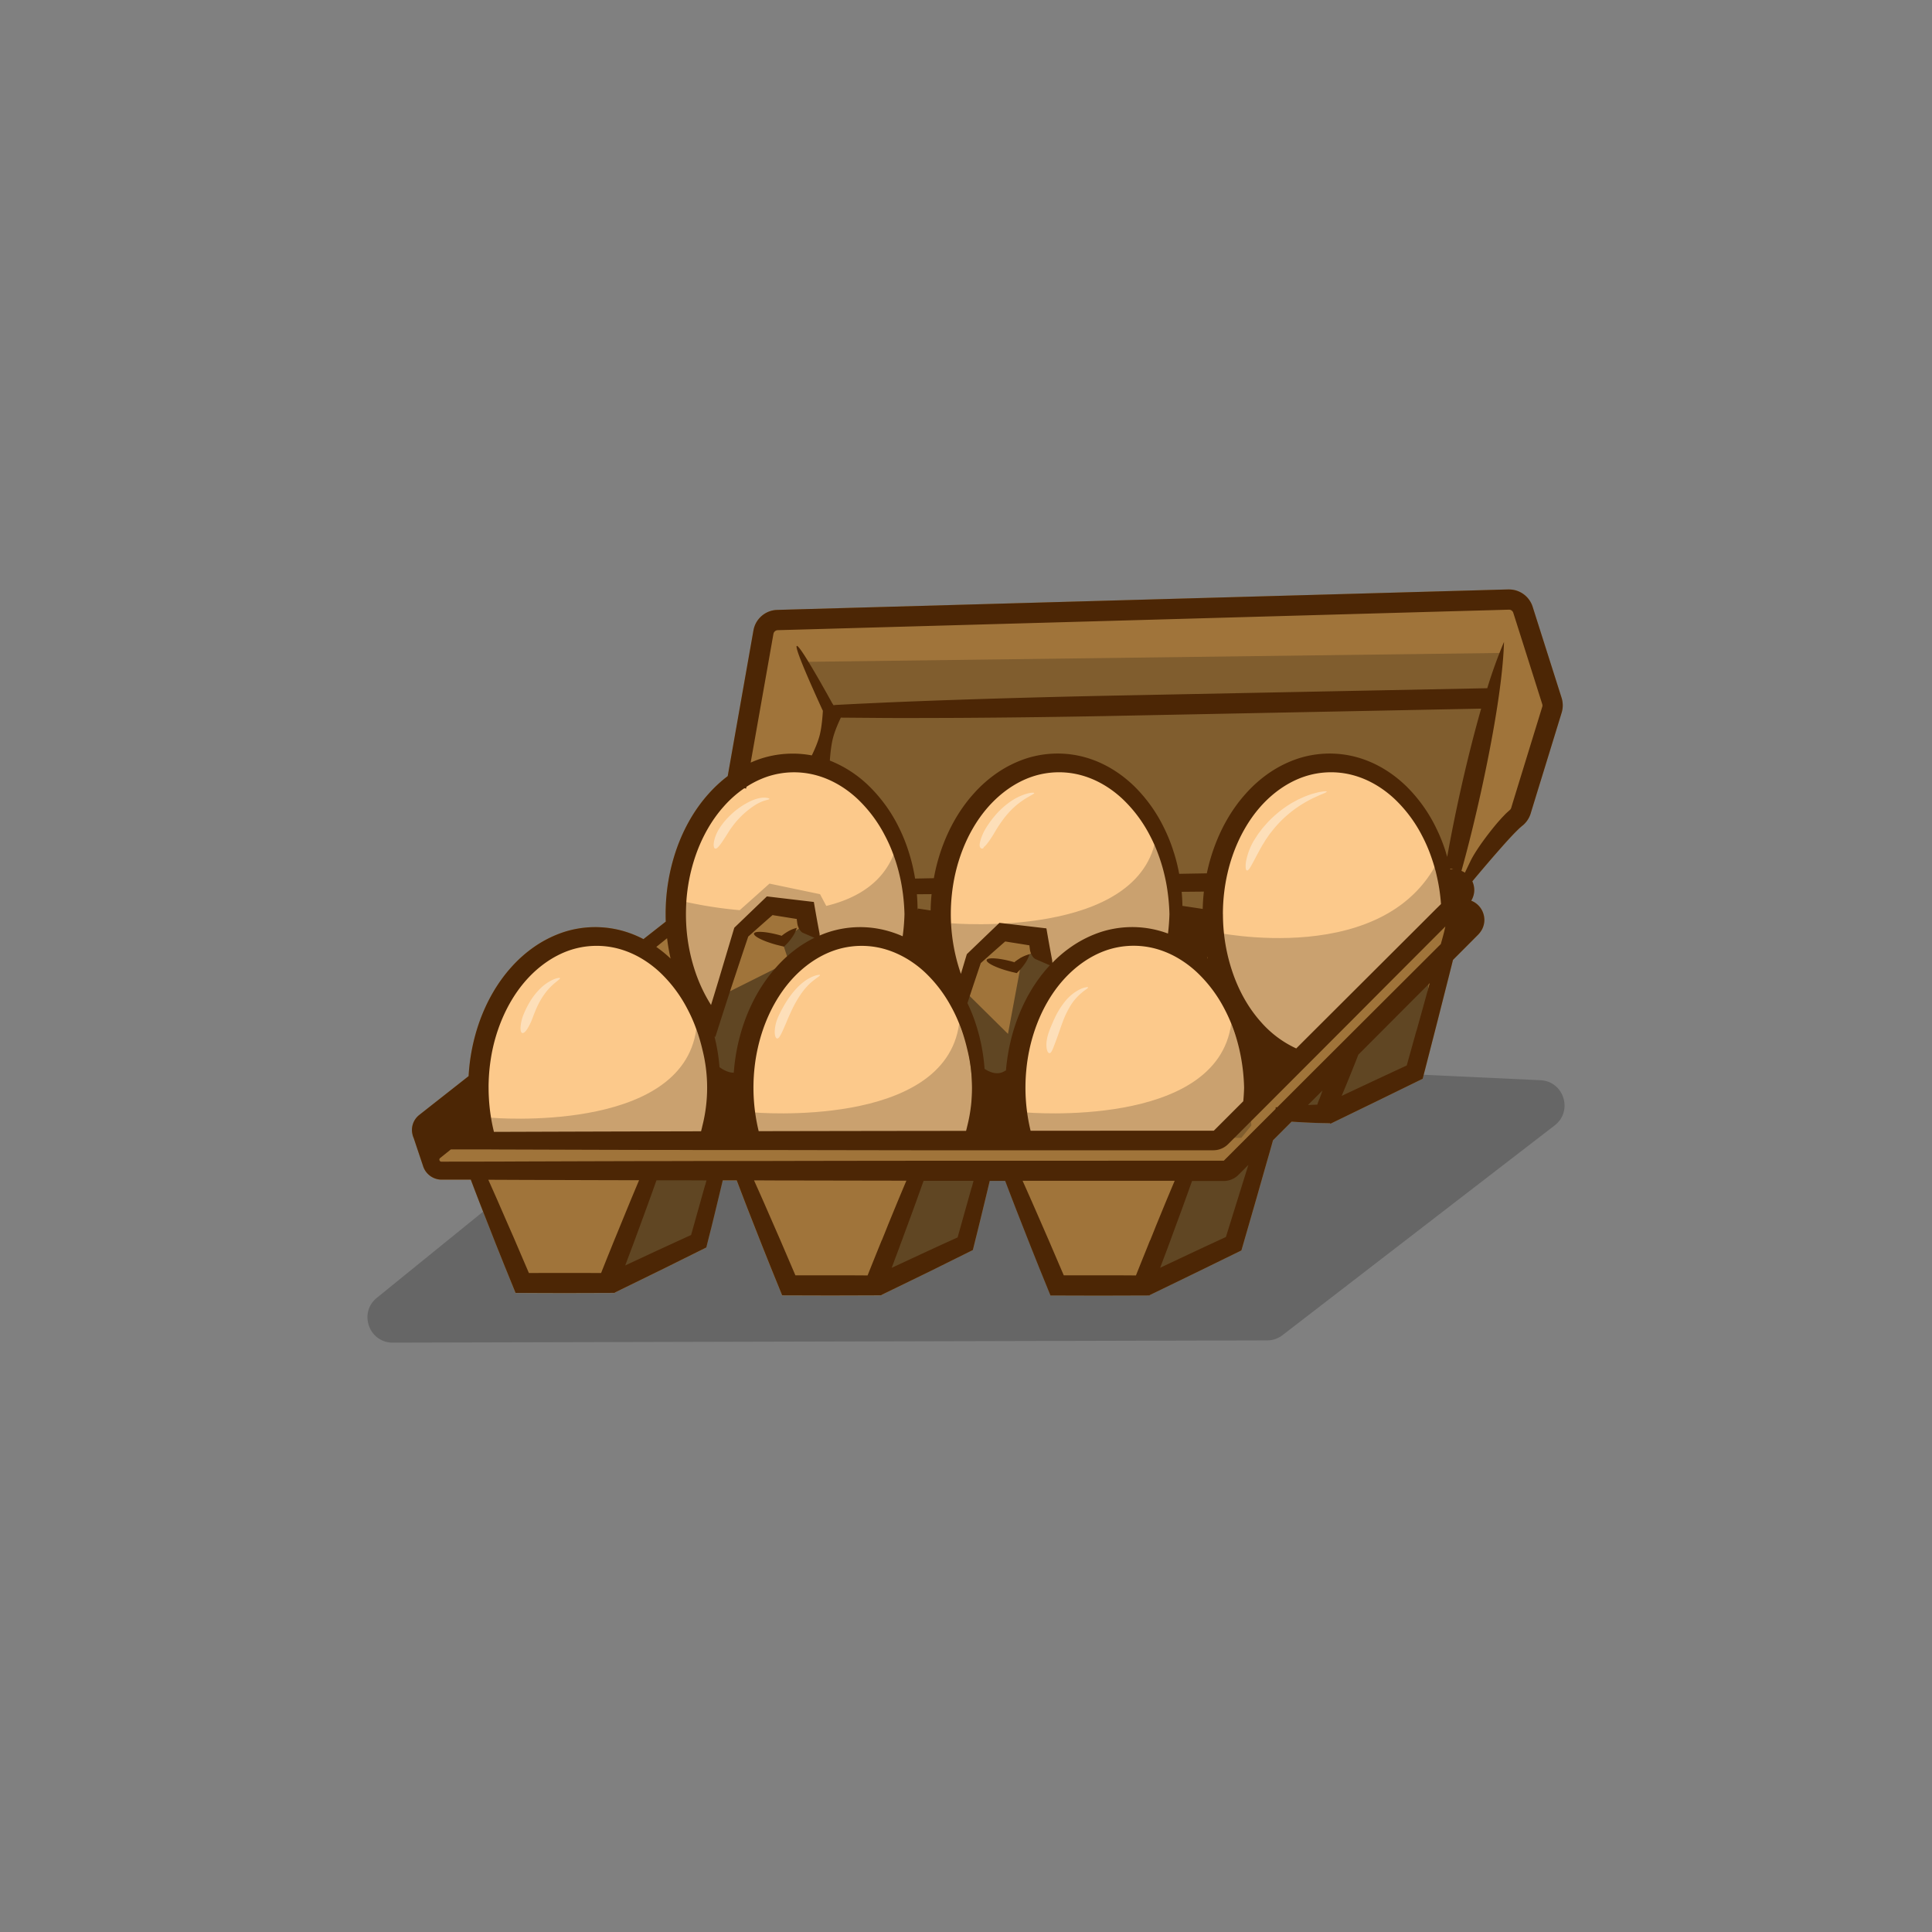 <svg xmlns="http://www.w3.org/2000/svg" viewBox="0 0 2000 2000"><rect x="0" y="0" width="2000" height="2000" fill="#808080" stroke="none"/><defs><style>.cls-1{opacity:0.2;}.cls-2{fill:#a0743a;}.cls-3,.cls-6{opacity:0.4;}.cls-4{fill:#fcc98b;}.cls-5{fill:#4c2605;}.cls-7{fill:#fff;}</style></defs><g id="Layer_7" data-name="Layer 7"><g id="Eggs"><path class="cls-1" d="M508.85,1247.16,390.09,1343.5C371,1359,382,1390,406.61,1389.89l905.19-2.32a26.2,26.2,0,0,0,15.88-5.43L1609.41,1165c19.26-14.84,9.56-45.64-14.73-46.77l-168.51-7.83a25.58,25.58,0,0,0-5.66.36L894,1201.7c-.56.1-1.11.18-1.67.24l-369.8,39.54A26.08,26.08,0,0,0,508.85,1247.16Z"/><path class="cls-2" d="M1617.55,733.55a25.14,25.14,0,0,1-.74,3.55l-.71,2.37-21,68.29c-1,3.13-4.37,14.21-9,29.28l-.88,2.86c-.15.5-.29,1-.44,1.47l-.23.75-.38,1.16a25.82,25.82,0,0,1-5.39,8.85,21.29,21.29,0,0,1-1.91,1.89c-.65.57-1.58,1.24-1.72,1.41-.66.57-1.33,1.16-2,1.72-1.45,1.39-3,2.94-4.58,4.49-6.29,6.47-12.86,13.9-19.33,21.27-8.75,10-17.36,20.17-25.08,29.43a22.11,22.11,0,0,1,2,9.2,21.45,21.45,0,0,1-2.42,9.57,11.91,11.91,0,0,1-.73,1.28,21.3,21.3,0,0,1,11.57,10.75,22,22,0,0,1,2.08,9.38,21.68,21.68,0,0,1-2.42,9.57,26.59,26.59,0,0,1-5,6.43l-.9.9-2.73,2.75-9.36,9.4-9.26,9.28-2.83,2.86c-1.39,5.52-2.79,11.14-4.26,16.94-3.78,14.9-7.79,30.75-12.1,47.67l-15,58.4c-11.56,5.65-26.8,13.12-44.12,21.58l-51.45,25-.28-.57c-4.62-.08-9.17-.18-13.62-.27-2.37-.08-4.68-.19-7-.29-4.56-.23-8.92-.44-13.08-.67l-6.13-.4-15.28,15.32-4,4q-1.74,6.21-3.57,12.64c-4.07,14.25-8.38,29.37-13,45.53l-16.13,55.84-44,21.52-50.88,24.69c0,.12-.11.25-.15.38-15.18.06-33.44.1-52.08.16l-50.55-.14-11.59-28.49q-4.33-10.86-8.5-21.25-8.19-20.77-15.53-39.52c-4-10.29-7.75-20.09-11.26-29.33h-16c-.84,3.61-1.75,7.35-2.67,11.21-2,8.1-4,16.75-6.3,26.07q-1.7,7-3.57,14.51c-1.57,6.36-3.23,13-4.93,19.79L963,1315.92l-50.57,24.73c0,.12-.11.25-.15.38-15.2.06-33.44.1-52.1.16l-50.55-.14L798,1312.56l-8.5-21.25q-8.16-20.77-15.54-39.52c-4-10.44-7.85-20.39-11.4-29.75h-1l-10.77,0c-.9,0-1.81,0-2.69,0-.71,3-1.43,6-2.18,9.13-2,8.1-4.05,16.75-6.3,26.07-1.13,4.66-2.33,9.49-3.55,14.53q-2.39,9.51-5,19.77l-44.06,21.88-50.6,24.73c0,.12-.1.25-.14.38-15.2.06-33.44.1-52.11.16-18.09,0-35.83-.1-50.55-.14Q527.78,1324,522.11,1310q-4.35-10.86-8.51-21.22-8.14-20.82-15.53-39.55-5.7-14.71-10.73-28h-1l-11.63,0-9.06,0-4.52,0h-4l-1,0a20.17,20.17,0,0,1-18.33-14.51s-6.57-19.5-9.51-28.36a18.91,18.91,0,0,1-1.32-4v-.1c0-.13-.08-.21-.08-.23l0,0a19.73,19.73,0,0,1,6.9-19.57l7.1-5.6L485.1,1114a202.49,202.49,0,0,1,10.93-55.4c7.48-21.3,18.65-41.16,33.49-57.58a134.41,134.41,0,0,1,24.77-21.72,119.68,119.68,0,0,1,29.22-14.41,106,106,0,0,1,62.33-.92,110.79,110.79,0,0,1,20.25,8.17L689.23,954c-.11-2.56-.15-5.1-.15-7.66A203.81,203.81,0,0,1,700.35,879c7.48-21.32,18.64-41.16,33.49-57.58a139.18,139.18,0,0,1,19.5-18L776.7,671.08l3.11-17.6.21-1.19.4-1.77a28.63,28.63,0,0,1,1.15-3.42,25.4,25.4,0,0,1,3.7-6.19,25.78,25.78,0,0,1,11.67-8.19,25.35,25.35,0,0,1,7.07-1.34l4.66-.15,26.77-.75,71.41-2,285.63-8,285.62-8,71.41-2,8.92-.25c1.58,0,2.59-.17,5.4,0a25.13,25.13,0,0,1,7.05,1.49,25.55,25.55,0,0,1,11.51,8.39,26.33,26.33,0,0,1,3.59,6.26l.61,1.7.33,1.07.67,2.12,10.81,34,10.81,34,5.4,17,1.36,4.26.72,2.29a24.68,24.68,0,0,1,.77,3.51A25.19,25.19,0,0,1,1617.55,733.55Z"/><polygon class="cls-1" points="888.67 733.57 859.08 744.12 849.61 785.27 917.19 842.82 949.17 955.55 967.86 959.87 984.34 872.97 1045.74 803.57 1106.07 785.27 1174.77 824.17 1214.45 880.39 1223.25 955.55 1256.44 960.53 1265.95 884.62 1302.69 814.65 1361.61 790.44 1396.71 791.34 1434.54 819.43 1486.75 857.4 1496.46 919.9 1540.74 726.2 888.67 733.57"/><polygon class="cls-3" points="750.37 1028.79 816.63 995.66 809.67 974.5 834.85 955.24 849.61 973.13 823.2 1003.99 802.68 1026.81 785.82 1055.96 775.55 1088.76 771.58 1114.27 762.97 1128.52 739.61 1120.23 733.81 1098.69 733.81 1077.16 737.45 1067.89 739.61 1051.08 750.37 1028.79"/><path class="cls-4" d="M741.69,1128.46a200.4,200.4,0,0,1-6.09,49.35H502.19a199.45,199.45,0,0,1-6.11-49.35c0-87.37,55-158.2,122.8-158.2,56.72,0,104.46,49.54,118.57,116.86v0c.5,2.38,1,4.77,1.36,7.21A200.77,200.77,0,0,1,741.69,1128.46Z"/><path class="cls-4" d="M1006.29,1128.46a200.88,200.88,0,0,1-6.08,49.35H766.79a202.57,202.57,0,0,1-3.82-79.75c.63-4.26,1.41-8.46,2.31-12.6,11.36-52,42.78-93.05,82.84-108.53a97.43,97.43,0,0,1,35.37-6.67c21.62,0,41.92,7.18,59.55,19.82C980.77,1017.07,1006.29,1068.92,1006.29,1128.46Z"/><path class="cls-4" d="M1289.08,1128.46a204.22,204.22,0,0,1-1.7,26.3l-1.89,1.89-43.72,21.16H1049.58a199.45,199.45,0,0,1-6.11-49.35c0-3.26.09-6.47.21-9.66a200.54,200.54,0,0,1,3.21-27.5,181.81,181.81,0,0,1,18.75-53.51v0l0-.06a148,148,0,0,1,26.77-35.67c20.53-19.94,46.12-31.78,73.83-31.78a99.76,99.76,0,0,1,50.57,14C1259.44,1009.09,1289.08,1064.33,1289.08,1128.46Z"/><path class="cls-4" d="M1501.57,943.49l-.4-1.09-101.44,100.47-56,55.82c-50.71-19.44-87.68-80-87.68-151.61,0-87.37,55-158.19,122.8-158.19C1445.71,788.89,1500.1,857.78,1501.57,943.49Z"/><path class="cls-4" d="M1220.27,947.08a201,201,0,0,1-3.42,37.16c-12.95,69.44-61.49,121-119.39,121a98.5,98.5,0,0,1-43.24-10.1c-2.5-1.19-4.93-2.49-7.33-3.88a181.81,181.81,0,0,1,18.75-53.51v0l0-.06a148,148,0,0,1,26.77-35.67l-15.89-30.8-39.28-5.75-35.81,42.72-7.73,23.6c-12.09-24.5-19.08-53.55-19.08-84.73,0-87.37,55-158.19,122.8-158.19S1220.27,859.71,1220.27,947.08Z"/><path class="cls-4" d="M947.64,947.08a200,200,0,0,1-4.6,43c-14.52,66.48-61.94,115.2-118.2,115.2A100.46,100.46,0,0,1,772.15,1090q-3.49-2.14-6.87-4.58c11.36-52,42.78-93.05,82.84-108.53l-11.07-36-34.38-6.86-33.15,25.82s-30.63,88.86-29.91,91.21l-1.72,7.72C715.74,1030.19,702,990.68,702,947.08c0-87.37,55-158.19,122.81-158.19S947.64,859.71,947.64,947.08Z"/><path class="cls-4" d="M737.45,1087.16c.5,2.38,1,4.77,1.36,7.21l-.71-.11Z"/><path class="cls-4" d="M849.61,981.78l-46.94,39.47-25.53,60.14-5,8.65-5,8.65-4.18-.63c.63-4.26,1.41-8.46,2.31-12.6,11.36-52,42.78-93.05,82.84-108.53Z"/><path class="cls-4" d="M1065.64,1037.79l-11.42,57.39-2,10.1-8.52,13.52a200.54,200.54,0,0,1,3.21-27.5A181.81,181.81,0,0,1,1065.64,1037.79Z"/><path class="cls-4" d="M1093,1003.17l-6,5-21.33,29.5a148,148,0,0,1,26.77-35.67Z"/><path class="cls-1" d="M949.66,934.05l-4,41.6-36.07,1.28-57.33,4.85-17.38-26.53h-4.32c-2-3.82-3.13-8-4.6-12L798.3,941.9l-8,1.72,1.79,0c-.67,2.58-1.54,5.1-2.4,7.64a3.67,3.67,0,0,0-.12.91c-.15.48-.32,1-.46,1.49a2.72,2.72,0,0,0,0,1.55h-8.44l-15,23.89-26,71.94-37-58.76V932a439.75,439.75,0,0,0,63.1,10.22l30.8-27.5,52.33,10.94,6.45,12.15c33-8,61.23-25.4,72-59.47Z"/><path class="cls-1" d="M984.66,955.76S1182.48,973,1197.2,863.92l16.61,45.26,4.24,60.14-10.33,12.73-52.47-9.13-66.14,24.17-12.38-21.44-33.26-8-55.05,52.2-11.54-50.55Z"/><polygon class="cls-3" points="674.62 1213.23 636.49 1317.83 724.26 1282.11 741.69 1213.23 674.62 1213.23"/><polygon class="cls-3" points="953.39 1213.59 915.27 1318.19 1003.03 1282.47 1020.46 1213.59 953.39 1213.59"/><polygon class="cls-3" points="1235.62 1213.23 1197.5 1317.83 1285.27 1282.11 1302.69 1198.34 1235.62 1213.23"/><polygon class="cls-3" points="1405.63 1076.14 1339.99 1158.21 1469.71 1105.42 1480.11 1007.37 1405.63 1076.14"/><polygon class="cls-1" points="836.91 685.1 1552.26 675.96 1540.74 726.2 859.49 737.86 836.91 685.1"/><polygon class="cls-3" points="1055.84 1003.91 1043.47 1070.3 1001.47 1028.79 994.91 1049.62 1020.46 1121.01 1038.28 1133.02 1054.66 1116.34 1061.63 1064.96 1079.36 1028.79 1092.45 1002.04 1079.36 981.78 1055.99 991.96 1050.29 1002.04 1055.84 1003.91"/><path class="cls-1" d="M508.29,1157.07s197.83,17.24,212.55-91.84l16.61,45.26,4.24,60.14-10.33,12.72H551.94l-39.88-2.78-11.54-9.94Z"/><path class="cls-1" d="M780.35,1151.58s197.83,17.24,212.55-91.84l16.6,45.26,4.24,60.14-10.33,12.72H824l-39.88-2.78-11.55-9.94Z"/><path class="cls-1" d="M1062,1151.58s197.83,17.24,212.55-91.84l16.6,45.26,4.24,60.14L1285,1177.86H1105.61l-39.88-2.78-11.55-9.94Z"/><path class="cls-1" d="M1256,964.69s183,40,235.66-80.05l12.87,43.22L1340,1105.28l-47.39-45.54-30.35-46.55-2.11-25.26Z"/><path class="cls-5" d="M780.55,966.37c-.76,2.81,9.63,8,23.17,11.65l2.52.63,5.4,1.32,3.42-3.48c.67-.69.86-.92,1.15-1.26l.84-1c1.12-1.36,2.21-2.79,3.22-4.3a32.43,32.43,0,0,0,4.57-9.38,32.66,32.66,0,0,0-9.65,4c-1.56.92-3.05,1.93-4.48,3-.35.28-.71.53-1.05.78s-.77.61-.71.48a.91.91,0,0,1-.17-.08.31.31,0,0,1,0-.15l-2.29-.65C792.89,964.25,781.3,963.58,780.55,966.37Z"/><path class="cls-5" d="M1051.52,994.92c-.36.25-.72.53-1,.78s-.78.61-.72.48a.25.25,0,0,1-.16-.1.27.27,0,0,1-.07-.15l-2.29-.65c-13.53-3.61-25.14-4.31-25.9-1.49s9.64,8,23.2,11.63l2.5.65,5.41,1.3,3.4-3.46c.69-.72.88-.95,1.16-1.28l.84-1c1.11-1.37,2.2-2.81,3.21-4.3a33.08,33.08,0,0,0,4.6-9.41,32.56,32.56,0,0,0-9.66,4C1054.44,992.88,1052.92,993.89,1051.52,994.92Z"/><path class="cls-5" d="M1617.46,726.35a24.68,24.68,0,0,0-.77-3.51l-.72-2.29-1.36-4.26-5.4-17-10.81-34-10.81-34-.67-2.12-.33-1.07-.61-1.7a26.33,26.33,0,0,0-3.59-6.26,25.55,25.55,0,0,0-11.51-8.39,25.13,25.13,0,0,0-7.05-1.49c-2.81-.13-3.82,0-5.4,0l-8.92.25-71.41,2-285.62,8-285.63,8-71.41,2-26.77.75-4.66.15a25.35,25.35,0,0,0-7.07,1.34,25.78,25.78,0,0,0-11.67,8.19,25.4,25.4,0,0,0-3.7,6.19,28.63,28.63,0,0,0-1.15,3.42l-.4,1.77-.21,1.19-3.11,17.6L753.34,803.41a139.18,139.18,0,0,0-19.5,18c-14.85,16.42-26,36.26-33.49,57.58a203.81,203.81,0,0,0-11.27,67.39c0,2.56,0,5.1.15,7.66l-23.14,18.14A110.79,110.79,0,0,0,645.84,964a106,106,0,0,0-62.33.92,119.68,119.68,0,0,0-29.22,14.41A134.41,134.41,0,0,0,529.52,1001c-14.84,16.42-26,36.28-33.49,57.58A202.49,202.49,0,0,0,485.1,1114l-44.19,34.75-7.1,5.6a19.73,19.73,0,0,0-6.9,19.57l0,0s0,.1.08.23v.1a18.91,18.91,0,0,0,1.32,4c2.94,8.86,9.51,28.36,9.51,28.36a20.17,20.17,0,0,0,18.33,14.51l1,0h4l4.52,0,9.06,0,11.63,0h1q5,13.29,10.73,28,7.37,18.7,15.53,39.55,4.17,10.35,8.51,21.22,5.67,13.95,11.58,28.49c14.72,0,32.46.1,50.55.14,18.67-.06,36.91-.1,52.11-.16,0-.13.1-.26.14-.38l50.6-24.73,44.06-21.88q2.55-10.26,5-19.77c1.22-5,2.42-9.87,3.55-14.53,2.25-9.32,4.35-18,6.3-26.07.75-3.13,1.47-6.17,2.18-9.13.88,0,1.79,0,2.69,0l10.77,0h1c3.55,9.36,7.35,19.31,11.4,29.75q7.34,18.7,15.54,39.52l8.5,21.25,11.59,28.49,50.55.14c18.66-.06,36.9-.1,52.1-.16,0-.13.11-.26.15-.38L963,1315.92l44.08-21.88c1.7-6.84,3.36-13.43,4.93-19.79q1.86-7.53,3.57-14.51c2.25-9.32,4.35-18,6.3-26.07.92-3.86,1.83-7.6,2.67-11.21h16c3.51,9.24,7.27,19,11.26,29.33q7.34,18.7,15.53,39.52,4.16,10.39,8.5,21.25l11.59,28.49,50.55.14c18.64-.06,36.9-.1,52.08-.16,0-.13.11-.26.15-.38l50.88-24.69,44-21.52,16.13-55.84c4.59-16.16,8.9-31.28,13-45.53q1.83-6.42,3.57-12.64l4-4,15.28-15.32,6.13.4c4.16.23,8.52.44,13.08.67,2.29.1,4.6.21,7,.29,4.45.09,9,.19,13.62.27l.28.57,51.45-25c17.32-8.46,32.56-15.93,44.12-21.58l15-58.4c4.31-16.92,8.32-32.77,12.1-47.67,1.47-5.8,2.87-11.42,4.26-16.94l2.83-2.86,9.26-9.28,9.36-9.4,2.73-2.75.9-.9a26.59,26.59,0,0,0,5-6.43,21.68,21.68,0,0,0,2.42-9.57,22,22,0,0,0-2.08-9.38A21.3,21.3,0,0,0,1523,932.39a11.91,11.91,0,0,0,.73-1.28,21.45,21.45,0,0,0,2.42-9.57,22.11,22.11,0,0,0-2-9.2c7.72-9.26,16.33-19.4,25.08-29.43,6.47-7.37,13-14.8,19.33-21.27,1.56-1.55,3.13-3.1,4.58-4.49.67-.56,1.34-1.15,2-1.72.14-.17,1.07-.84,1.72-1.41a21.29,21.29,0,0,0,1.91-1.89,25.82,25.82,0,0,0,5.39-8.85l.38-1.16.23-.75c.15-.49.29-1,.44-1.47l.88-2.86c4.6-15.07,8-26.15,9-29.28l21-68.29.71-2.37a24.9,24.9,0,0,0,.65-10.75ZM710.28,937.53a183.31,183.31,0,0,1,9.76-51.7c6.57-19,16.36-36.57,29.06-50.83a114.36,114.36,0,0,1,21.41-19l1.89.33.15-.88.16-.92A97.25,97.25,0,0,1,794,804.08a87.46,87.46,0,0,1,51-1.51c16.27,4.43,30.82,13.37,42.68,24.46a141.73,141.73,0,0,1,28.36,37.87,158.66,158.66,0,0,1,9.11,20.68,173.62,173.62,0,0,1,6.15,20.78c.27,1.15.53,2.29.78,3.44,1.17,5.4,2,10.75,2.7,16,.87,7,1.35,13.83,1.54,20.49a214.65,214.65,0,0,1-1.87,22.94A111.87,111.87,0,0,0,920.12,964a106.07,106.07,0,0,0-62.35.92q-4.72,1.54-9.3,3.55a10.4,10.4,0,0,0-.14-2.37s-.4-2.08-1.18-6.26c-.38-2.07-.88-4.7-1.45-7.85-.37-2.07-.77-4.34-1.21-6.78-.63-3.59-1.28-7.41-2-11.5l-48.62-5.75c-7.91,7.62-20.44,19.65-33.73,32.43-5.19,17.28-10.81,36.13-16.48,55.11-2.52,8.31-5.06,16.62-7.6,24.85a161.07,161.07,0,0,1-16-33.48,184.56,184.56,0,0,1-9.76-51.45q-.21-4.51-.21-9T710.28,937.53Zm247.35,69.15a140.5,140.5,0,0,1,27,35.39c.46.82.91,1.66,1.35,2.48a154.87,154.87,0,0,1,7.78,17.21c.47,1.16.89,2.31,1.31,3.47a178.1,178.1,0,0,1,6.17,20.78,161.95,161.95,0,0,1,0,79.94c-.36,1.57-.74,3.15-1.16,4.72q-110.05.11-214.69.32a190.74,190.74,0,0,1-4.26-66,181,181,0,0,1,3.38-20.24,176.42,176.42,0,0,1,5.44-19.25c6.59-19,16.37-36.57,29-50.82s28.18-25.17,45-30.92a87.31,87.31,0,0,1,51-1.52,93.93,93.93,0,0,1,15.91,6,99.65,99.65,0,0,1,13.79,8A107.82,107.82,0,0,1,957.63,1006.68Zm-8.46-80.95,15.2-.12c-.56,5.6-.9,11.23-1,16.88l-13.29-2,0,1.28-.21,0C949.8,936.5,949.62,931.17,949.17,925.73Zm290.08,80.95a142,142,0,0,1,28.38,37.87,158.52,158.52,0,0,1,9.09,20.68,174.31,174.31,0,0,1,6.17,20.78,199.66,199.66,0,0,1,5,40c-.13,4.6-.4,9.28-.86,14l-29.35,29.35-1,1c-.06.06,0,.06-.08.08a.55.55,0,0,1-.15.08.34.34,0,0,1-.17,0c-.17,0,.32,0-1,0h-33.4q-78.45,0-155,.06a189.16,189.16,0,0,1-5.33-44.63c0-6.19.29-12.36.9-18.47a179,179,0,0,1,3-20,176.86,176.86,0,0,1,6.08-22.08c6.57-19,16.36-36.57,29.06-50.82s28.15-25.17,44.94-30.92a87.31,87.31,0,0,1,51-1.52,90.92,90.92,0,0,1,9.24,3.07,95.65,95.65,0,0,1,14,6.84A110.73,110.73,0,0,1,1239.25,1006.68Zm-16-83.49q11.46-.09,23-.21c-.67,5.94-1.07,11.93-1.22,17.93l-21-3.17C1224,933,1223.69,928.13,1223.25,923.19Zm26.85,69.13-.42-.38-.15-2.37s0,.06,0,.11v0C1249.7,990.6,1249.91,991.46,1250.1,992.32Zm15.85-46a190.2,190.2,0,0,1,1.45-23.56,182.9,182.9,0,0,1,3.38-19.08,172.2,172.2,0,0,1,5.14-17.88c6.59-19,16.37-36.57,29-50.83s28.18-25.19,45-30.92a87.39,87.39,0,0,1,51-1.51c16.27,4.43,30.81,13.37,42.67,24.46A141.64,141.64,0,0,1,1472,864.9a159.88,159.88,0,0,1,9.09,20.68c1.76,4.91,3.33,9.8,4.64,14.67.56,2,1.07,4.07,1.51,6.11,1.11,4.7,2,9.36,2.73,14,.79,5.25,1.38,10.41,1.74,15.49-1.68,1.68-3.38,3.38-5.08,5l-.23.25c-5,5-10,10-15,15l-120.54,120.24-9,9a109.07,109.07,0,0,1-36.8-27.69c-12.7-14.25-22.48-31.78-29-50.8A185.93,185.93,0,0,1,1266,946.35Zm-249.87,136.51c-.28-1.41-.55-2.83-.88-4.26-1.33-6.13-3.05-12.32-5.06-18.56a168.78,168.78,0,0,0-8.67-21.6c1-2.87,1.91-5.71,2.83-8.54,1.18-3.51,2.31-7,3.44-10.42,1.45-4.28,2.86-8.5,4.24-12.61.7-2.06,1.37-4.09,2.06-6.11.34-1,.67-2,1-3l.1-.32.05-.08.06-.15.12-.31.26-.19.12-.1a2.21,2.21,0,0,0,.28-.24l2.22-2,4.37-3.88c2.87-2.54,5.6-5,8.18-7.27,4.83-4.24,11.13-9.86,10-8.58l.37.1.17.07,0,0,.38,0,.71.12,5.65.91c3.63.56,7,1.11,10.1,1.59,1.55.25,3,.51,4.43.72l2.06.33c.31.07.62.11.94.15l0,0a.46.46,0,0,1,.17.21,1,1,0,0,1-.11.23l0,0c0-.12,0,.28.07.55a7.92,7.92,0,0,0,.1.8c.25,2,.38,3,.38,3,.67,4.11,3.25,8.38,5.73,9.45l13.85,6a2.5,2.5,0,0,0,1.18.23l-1.6,1.74c-14.86,16.42-26,36.28-33.5,57.58a195.61,195.61,0,0,0-5.6,19.09,203.91,203.91,0,0,0-3.89,21.09c-.44,3.43-.82,6.85-1.09,10.29v.06l-.17-.88c-7.49,5.52-15.85,2.39-21.91-1.57v0A195.45,195.45,0,0,0,1016.08,1082.86Zm193-116.44c-2.41-.88-4.87-1.7-7.37-2.44a106,106,0,0,0-62.32.92,119.68,119.68,0,0,0-29.22,14.41,128,128,0,0,0-21.08,17.78,9.3,9.3,0,0,0,0-3.59s-.4-2.08-1.18-6.26q-.59-3.15-1.46-7.85c-.38-2.1-.78-4.37-1.22-6.8-.61-3.57-1.28-7.41-2-11.51-10.68-1.26-28-3.29-48.61-5.73-7.92,7.6-20.45,19.63-33.76,32.44q-3,9.91-6.11,20.42c-.17-.44-.31-.9-.48-1.36a188.9,188.9,0,0,1-8.84-81.43c.61-5.63,1.47-11.21,2.58-16.69a178,178,0,0,1,6.24-22.9c6.59-19,16.37-36.57,29.05-50.83s28.17-25.19,45-30.92a87.39,87.39,0,0,1,51-1.51c16.26,4.43,30.81,13.37,42.67,24.46a141.39,141.39,0,0,1,28.38,37.87,157.18,157.18,0,0,1,9.09,20.68,173,173,0,0,1,5.8,19.29c.12.5.25,1,.35,1.49a170.67,170.67,0,0,1,3.13,17,203.4,203.4,0,0,1,1.89,23C1210.4,952.86,1209.94,959.57,1209.1,966.42Zm-408.74-19,.17.06h.06l.36.06.73.13c1.93.29,3.82.59,5.63.88,3.63.59,7,1.11,10.1,1.62l4.45.71,2,.34.93.14,0,0c.1.08.17.14.17.21a.46.46,0,0,1-.11.21l0,.06c0-.13,0,.27.06.55s.07.54.11.79c.27,2,.4,3,.4,3,.67,4.14,3.25,8.4,5.71,9.47l12,5.19a126.55,126.55,0,0,0-14.64,8.46A133.13,133.13,0,0,0,803.8,1001c-14.86,16.42-26,36.28-33.5,57.58-1.68,4.81-3.19,9.7-4.49,14.66a199.6,199.6,0,0,0-4.45,21.51q-1.17,7.82-1.77,15.71c-5.5,0-10.81-2.86-14.78-5.75a184.58,184.58,0,0,0-3-21.88c-.27-1.43-.54-2.85-.88-4.28-.4-1.83-.82-3.63-1.3-5.46l.9.27c2-6.19,4-12.47,6-18.78,3.84-12,7.79-24.12,11.7-36,3-9,5.94-17.94,8.79-26.53q2.14-6.45,4.22-12.64c.69-2.05,1.39-4.09,2.06-6.08.33-1,.67-2,1-3l.1-.31,0-.09.07-.14.12-.3.25-.21.13-.08c.06,0,0,0,.27-.23l2.25-2c1.47-1.3,2.94-2.6,4.36-3.88l8.19-7.26c4.81-4.24,11.13-9.87,10-8.59ZM690.57,971.24a197.86,197.86,0,0,0,3.63,21.08,127.08,127.08,0,0,0-14.8-12.07C683.14,977.23,686.88,974.23,690.57,971.24ZM505.88,1119.6a188.12,188.12,0,0,1,2.25-23.68h0a174.2,174.2,0,0,1,7.58-30.44c6.59-19,16.35-36.57,29-50.82s28.17-25.17,44.94-30.92a87.38,87.38,0,0,1,51-1.52,91.87,91.87,0,0,1,8.82,2.9,98.57,98.57,0,0,1,14.82,7.22,110.92,110.92,0,0,1,19,14.34,141.89,141.89,0,0,1,28.36,37.87,156,156,0,0,1,9.11,20.68A174.17,174.17,0,0,1,727,1086a161.63,161.63,0,0,1,0,79.94q-.57,2.58-1.26,5.16-86.88.2-168.92.46l-45.49.15c-1.2-4.83-2.21-9.7-3-14.65a187.39,187.39,0,0,1-2.22-20.28c-.21-3.59-.32-7.18-.32-10.79C505.75,1123.86,505.8,1121.74,505.88,1119.6Zm131,161.85q-1.89,4.65-3.82,9.44c-1.53,3.8-3.1,7.67-4.68,11.57q-2.14,5.38-4.34,10.85l-1.09,2.78-.55,1.36-.13.29-.08.09-.08,0h-.51c-.88,0-1.76,0-2.66,0l-11.09-.07c-7.6,0-15.57,0-23.64,0-7.8,0-15.55,0-22.92,0l-10.73.07H548a1.49,1.49,0,0,0-.4,0h0l-.08,0q-8.16-19-15.68-36.59-9-20.48-17-38.94-4.82-10.9-9.34-21,11,0,22.13.08h0l39.65.13q46.32.18,94.28.27-4.19,9.95-8.67,20.7-5.32,12.93-11.06,26.93C640.23,1273.37,638.57,1277.38,636.91,1281.45Zm93-54.5c-4.15,14.86-8.9,31.72-14.48,51.6l-.55.17-4.37,2q-4.65,2.14-9.82,4.49c-6.84,3.15-14.32,6.6-22.23,10.23L647.22,1310l.06-.15c2.71-7.24,5.38-14.32,8-21.22.55-1.52,1.11-3,1.66-4.5,3.25-8.86,6.42-17.42,9.44-25.69h0c1.15-3.15,2.28-6.28,3.42-9.34q5.19-14.26,9.76-27.23c1.93,0,3.86,0,5.79,0h0l15.45,0q14.4,0,28.93.09h1.62Q730.67,1224.42,730,1227Zm182.89,57c-.86,2.12-1.72,4.24-2.61,6.4q-2.9,7.18-5.89,14.61c-1.43,3.57-2.88,7.2-4.35,10.85l-1.09,2.75-.55,1.39-.12.29,0,0-.07.06-.08,0h0l-.49,0h-2.66l-11.09-.07c-7.59,0-15.57,0-23.63,0l-22.93,0c-3.67,0-7.26,0-10.72,0-.89,0-1.75,0-2.59,0a2.17,2.17,0,0,0-.42,0l-.08,0-15.68-36.59q-8.94-20.47-17-38.94-5.24-11.88-10.14-22.76c7.16,0,14.36,0,21.58.06l136.13.24q-4.59,10.83-9.51,22.65-4.65,11.29-9.63,23.45C917.12,1273.53,915,1278.72,912.84,1284Zm93-54.5c-4.17,14.84-8.9,31.7-14.48,51.6-.17,0-.36.11-.55.15l-4.36,2c-3.11,1.43-6.4,2.92-9.83,4.47l-22.25,10.25-31.26,14.57s.05-.11.07-.15q4.06-10.86,7.95-21.22c1-2.82,2.06-5.59,3.07-8.34q5.1-13.79,9.82-26.64c.55-1.53,1.12-3,1.66-4.55,3.74-10.23,7.22-20,10.48-29.2h21.24l26.39,0h4.07Q1006.89,1225.91,1005.87,1229.49Zm184.78,54.5c-1,2.35-1.89,4.72-2.86,7.11q-2.76,6.84-5.62,13.9c-1.43,3.57-2.88,7.2-4.35,10.85l-1.09,2.75-.57,1.39-.1.29h0v0l-.09.06-.08,0h0l-.46,0h-2.67l-11.08-.07c-7.6,0-15.58,0-23.64,0l-22.92,0c-3.68,0-7.29,0-10.75,0-.86,0-1.72,0-2.58,0a1.88,1.88,0,0,0-.4,0h0l-.07,0q-8.17-19-15.7-36.59-8.91-20.47-17-38.94-5.13-11.65-9.93-22.36h3.15l22.15,0q65.29,0,132.14,0-4.56,10.77-9.44,22.49-4.89,11.92-10.17,24.75Q1193.61,1276.74,1190.65,1284Zm78.38-3.3-.35.11-4.37,2-9.7,4.5c-6.82,3.17-14.27,6.65-22.23,10.37L1201,1312.39s0,0,0,0q4.07-10.86,8-21.22c.79-2.19,1.59-4.33,2.39-6.47q4.78-13.1,9.3-25.34l2.85-7.72q5.55-15.27,10.44-29.06h31.82a25,25,0,0,0,4.51-.31,21.28,21.28,0,0,0,5.15-1.55,22,22,0,0,0,4.6-2.73c.69-.57,1.4-1.2,2-1.79l1-1c2.49-2.48,5-5,7.51-7.52l1.72-1.72C1285.28,1228.42,1277.6,1253.17,1269,1280.69Zm96.7-142.62c-.36,1-.74,1.93-1.1,2.9l-.52,1.45-.13.35s0,0,0,0v0c0,.14,0,.33,0,.54a1.66,1.66,0,0,1-.69.26l-7,.29c-.76,0-1.49.08-2.23.1l15.08-15.07C1368,1132.07,1366.84,1135.09,1365.73,1138.07Zm100.59-70.83q-4.78,17.16-10,35.86l-.36.1c-1.34.63-2.75,1.26-4.18,1.93l-9.7,4.5c-6.82,3.19-14.27,6.67-22.23,10.37-9.69,4.55-20.11,9.46-30.9,14.52.11-.27.23-.52.34-.79,3.19-7.56,6.42-15.43,9.68-23.54l.63-1.57q2-5,4-10c.34-.86.65-1.7,1-2.56l1.66-4.24,1.78-1.79,0,0,32.06-32.16q20.12-20.19,40-40.12C1475.83,1033.19,1471.23,1049.61,1466.32,1067.24Zm25.15-89.78a0,0,0,0,1,0,0l-9.66,9.63q-28.93,28.88-58.42,58.28-17.28,17.25-34.76,34.68l-27.36,27.29-9,9-15,15-8.06,8.06c-2.27,2.27-4.55,4.53-6.82,6.82-.59,0-1.18.09-1.76.15v1.6l-8.78,8.75a1.81,1.81,0,0,1-.31.31c-1.91,1.91-3.82,3.85-5.76,5.76l-8.29,8.29-29.35,29.35-1,1c-.06.06,0,.06-.09.08a.37.37,0,0,1-.14.09.59.59,0,0,1-.17,0c-.17,0,.31,0-1,0h-40.74q-74.7,0-147.6.06h-28.28c-5.48,0-10.93,0-16.39,0h-6.53q-6.21,0-12.39,0h-3.25q-23.75,0-47.21,0-8.13,0-16.23,0h0q-77,.06-151.23.23-10.77,0-21.47,0h-2.92c-5.5,0-11,0-16.42,0h-3.23c-4.93,0-9.89,0-14.8,0h-.86l-49.8.12c-5.52,0-11,0-16.52,0q-52.23.12-102.61.29-22.95.06-45.49.17c-7.2,0-14.36,0-21.47.06h-3.21c-1.43,0-2.84,0-4.24,0l-12.43,0-23.45.07c-.73-.09-1-.15-1.41-.59a2.5,2.5,0,0,1-.63-1.7,2.07,2.07,0,0,1,.78-1.45l6.76-5.44,4.39-3.52,8.9,0,6.59,0,9,0c1.22,0,2.42,0,3.64,0q11,0,22.12.09h0l39.66.12q57.75.2,118,.34h0l15.45,0q14.38,0,28.93.08l16.87,0,4.2,0,10.77,0h4.28c3.7,0,7.41,0,11.13,0,1,0,2,0,3,0l22.19,0q78.35.15,159.94.27h15.28l26.39,0h17c2.19,0,4.37,0,6.57,0h14.91q6.39,0,12.78,0h6.76l22.15,0q73.27,0,148.46,0h33.4a25.33,25.33,0,0,0,4.51-.32,20.48,20.48,0,0,0,5.14-1.55,20.84,20.84,0,0,0,4.6-2.75,21.34,21.34,0,0,0,2-1.76l1-1c2.5-2.5,5-5,7.52-7.51q9.78-9.83,19.6-19.63l11.65-11.65q11.28-11.31,22.49-22.53,7.11-7.11,14.19-14.21l17.53-17.53q16.05-16.12,32-32.05l0,0,32-32.16q28.35-28.41,56.18-56.31c1.7-1.7,3.4-3.4,5.08-5.1l5.62-5.62C1494.85,965.56,1493.17,971.45,1491.47,977.46ZM1502,900h-.63c0-.28-.13-.53-.17-.8l3.36.75Zm-3.85-12.87c-.65-2.25-1.32-4.49-2-6.74a173.89,173.89,0,0,0-9.32-23,156,156,0,0,0-30.82-43.28c-13.31-13-30.21-24.06-49.88-29.81a106.23,106.23,0,0,0-62.35.94,119.81,119.81,0,0,0-29.22,14.4,133.7,133.7,0,0,0-24.75,21.73c-14.86,16.42-26,36.26-33.5,57.58a195.84,195.84,0,0,0-7,25.13l-28.63.5c-.07-.46-.17-.92-.26-1.38a183.55,183.55,0,0,0-5.92-22.82,171.21,171.21,0,0,0-9.32-23,155.76,155.76,0,0,0-30.81-43.28c-13.31-13-30.21-24.06-49.88-29.81a106.23,106.23,0,0,0-62.35.94,119.81,119.81,0,0,0-29.22,14.4,133.7,133.7,0,0,0-24.75,21.73c-14.86,16.42-26,36.26-33.5,57.58a193.17,193.17,0,0,0-7.94,30.17l-19.44.38q-.5-3.12-1.13-6.3a185.46,185.46,0,0,0-5.94-22.82,172.39,172.39,0,0,0-9.3-23A155.88,155.88,0,0,0,900,814.12a122.41,122.41,0,0,0-40.95-26.77c.37-5.6,1.26-15.53,3.21-23.21s6-16.69,8.18-21.25c14.66.13,30.74.23,48.08.38,22.08.06,46.31,0,72.25-.11,51.92-.29,110.72-1,173-2.28l369.51-7.31c-9,31.45-16.59,63.33-21.54,85.63C1507.76,837.15,1502.66,861.46,1498.12,887.13Zm98.63-156.58a5.2,5.2,0,0,1-.11.67l-.08.31-.32,1-2.69,8.76-5.39,17.48-21.52,70c-.46,1.49-.92,3.05-1.4,4.64-.23.8-.49,1.6-.72,2.41a7,7,0,0,1-.27.84,5.26,5.26,0,0,1-.84,1.37l-.27.31-.17.15-.55.48-2.56,2.31a30.26,30.26,0,0,0-2.27,2.23l-2.09,2.18c-1.43,1.49-2.63,2.94-4,4.41-2.6,2.94-5,5.92-7.37,8.86-9.38,11.82-17.28,23.32-21.26,31.11-2.19,4.43-4.29,8.88-6.43,13.33a18.85,18.85,0,0,0-3.59-1.87c8.06-28.84,14.8-57.37,19.36-77.8,8.9-40,23.38-111.65,24.7-159.22a486.22,486.22,0,0,0-17.33,47.92l-376.25,7.45c-62.28,1.22-121.06,2.8-173,4.56-25.92.88-50.15,1.81-72.19,2.75l-31.42,1.45-14.4.73-6.87.36c-.9.1-1.78.21-2.66.29-.32-.5-.63-1-.93-1.47l-.48-.77c-.34-.61-.69-1.22-1-1.85q-2.09-3.69-4-7.18c-2.62-4.64-5.1-9-7.39-13.08-4.66-8.12-8.71-15-12.11-20.59-6.82-11.13-11-16.92-12.07-16.4s1.11,7.35,6,19.44c2.46,6.05,5.61,13.42,9.39,22,1.91,4.28,3.94,8.86,6.13,13.73l3.4,7.49q.47,1,.9,2c.4.8.78,1.63,1.18,2.45-.3,5.13-1.14,16.73-3.22,24.94-2,8-6.06,16.8-8.25,21.25a107.18,107.18,0,0,0-52.58,3.31c-3.61,1.2-7.18,2.59-10.69,4.14L798,671.22l1.59-9c.51-2.71,1.16-6.87,1.31-6.87a4.67,4.67,0,0,1,4.11-3l36.36-1,73.18-2.06,292.74-8.2L1500,632.85l36.59-1,18.31-.52,4.58-.13,2.28-.06h.49a2.11,2.11,0,0,1,.33,0,4.47,4.47,0,0,1,2.44,1,4.76,4.76,0,0,1,1.51,2.18l2.75,8.65,5.54,17.44,11.06,34.89,10.73,33.9A4,4,0,0,1,1596.75,730.55Z"/><g class="cls-6"><path class="cls-7" d="M551.12,1054.31a57.87,57.87,0,0,1-5.51,11.18c-1.86,2.76-3.67,4.28-5,3.85s-1.89-2.71-1.73-6.07a41.88,41.88,0,0,1,2.9-12.57,93.09,93.09,0,0,1,5.62-11.72,70.31,70.31,0,0,1,11.32-15.11,47,47,0,0,1,13.8-9.77c4.11-1.79,7-2.08,7.23-1.48s-2,2.18-5.2,4.8a63.07,63.07,0,0,0-10.49,11.09,79.07,79.07,0,0,0-8.45,14.66C553.48,1047.93,552,1052.09,551.12,1054.31Z"/></g><g class="cls-6"><path class="cls-7" d="M753.12,863c-2.8,4.41-5.35,8.41-7.52,11.29-.53.72-1.08,1.35-1.57,1.91a11.54,11.54,0,0,1-1.41,1.4,2.65,2.65,0,0,1-2.37.84c-.65-.22-1.09-1-1.3-2.14a12.71,12.71,0,0,1-.15-2.09,21.1,21.1,0,0,1,.27-2.64,38.61,38.61,0,0,1,5.59-13.92A73,73,0,0,1,753.94,846a84.54,84.54,0,0,1,7.64-7,86,86,0,0,1,8.91-6.2c1.54-.91,3.09-1.76,4.62-2.55s3.08-1.48,4.6-2.08a35.33,35.33,0,0,1,8.53-2.28,19.11,19.11,0,0,1,6.11.13c1.43.29,2.18.73,2.15,1-.06.74-3.13,1-7.34,2.6a45.29,45.29,0,0,0-7,3.52c-1.24.76-2.51,1.61-3.8,2.52s-2.59,1.9-3.87,2.92a94.7,94.7,0,0,0-7.41,6.57c-2.28,2.33-4.45,4.65-6.28,6.94A96.94,96.94,0,0,0,753.12,863Z"/></g><g class="cls-6"><path class="cls-7" d="M814.54,1057.17c-2.11,5-4,9.4-5.63,12.65s-3,5.34-4.42,5.21-2.44-2.63-2.5-6.7a39.22,39.22,0,0,1,3.32-15,116.45,116.45,0,0,1,6.84-13.27,93.92,93.92,0,0,1,12.79-17.31,58.6,58.6,0,0,1,7.94-7,41.76,41.76,0,0,1,7.71-4.51c4.73-2.09,8-2.39,8.25-1.8s-2.53,2.25-6.26,5.15a57.11,57.11,0,0,0-6.06,5.4,67.54,67.54,0,0,0-6.18,7.33,110.37,110.37,0,0,0-10.09,17.12C817.56,1049.93,815.57,1054.69,814.54,1057.17Z"/></g><g class="cls-6"><path class="cls-7" d="M1029.05,862.67a93.73,93.73,0,0,1-8.07,11.8c-.31.36-.61.7-.91,1s-.42.33-.61.51l-.52.44a3.8,3.8,0,0,0-.42.48c-.51.73-.43,1.17-1,1.38a2.29,2.29,0,0,1-1.36.1,2.32,2.32,0,0,1-1.51-1.19,4.27,4.27,0,0,1-.45-1.25,7.36,7.36,0,0,1-.1-1.57,8.55,8.55,0,0,1,.26-1.7c.08-.44.18-.89.29-1.37a50,50,0,0,1,5.82-13.78,101.23,101.23,0,0,1,8.72-12.21A84.53,84.53,0,0,1,1045,830.5a59.32,59.32,0,0,1,17.27-8.68c4.9-1.45,8.21-1.47,8.36-.85s-2.71,2-6.83,4.43A81,81,0,0,0,1049.39,836a94.32,94.32,0,0,0-12.89,15C1033,855.89,1030.47,860.31,1029.05,862.67Z"/></g><g class="cls-6"><path class="cls-7" d="M1095.2,1071.75c-1.85,5.2-3.55,9.62-4.87,12.93s-2.47,5.53-3.88,5.57-2.77-2.35-3.13-6.5a29,29,0,0,1,.32-7.12,47.58,47.58,0,0,1,2.12-8.19c1-2.8,2.92-7.74,5.69-13.68a84.45,84.45,0,0,1,11.4-18.48,46.38,46.38,0,0,1,15.3-12.25c4.73-2.21,8.1-2.46,8.29-1.86s-2.57,2.19-6.24,5.17a55,55,0,0,0-11.68,13.16,95.1,95.1,0,0,0-8.59,17.86C1097.79,1064.11,1096.12,1069.17,1095.2,1071.75Z"/></g><g class="cls-6"><path class="cls-7" d="M1306.52,875.44c-4,7-7.29,13.48-9.87,18.25-.71,1.17-1.22,2.27-1.78,3.22a22.53,22.53,0,0,1-1.57,2.41c-1,1.3-1.86,2-2.53,1.8s-1.08-1.14-1.23-2.81a28.21,28.21,0,0,1,.41-6.89,68,68,0,0,1,7.91-21c.59-.93,1.31-2,2.13-3.35l1.33-2.06a26.72,26.72,0,0,1,1.55-2.25l3.73-4.94c1.39-1.71,3-3.44,4.56-5.29a114.92,114.92,0,0,1,24.37-20.22c1.11-.76,2.3-1.37,3.45-2l3.42-1.88c1.11-.65,2.29-1.14,3.42-1.67l3.34-1.52,1.63-.72,1.63-.6,3.14-1.14c1-.35,2-.74,3-1l2.81-.76c1.8-.45,3.41-.93,4.88-1.18s2.76-.43,3.81-.54c2.1-.24,3.31-.22,3.39.12s-1,1-2.87,1.82c-1,.43-2.12.91-3.46,1.44s-2.8,1.29-4.44,2a124.58,124.58,0,0,0-23.15,13.5,120.72,120.72,0,0,0-21.36,20.39c-1.38,1.78-2.75,3.45-4,5.08l-3.23,4.68a23.05,23.05,0,0,0-1.35,2.1c-.41.68-.8,1.32-1.16,1.93C1307.69,873.54,1307,874.58,1306.52,875.44Z"/></g></g></g></svg>